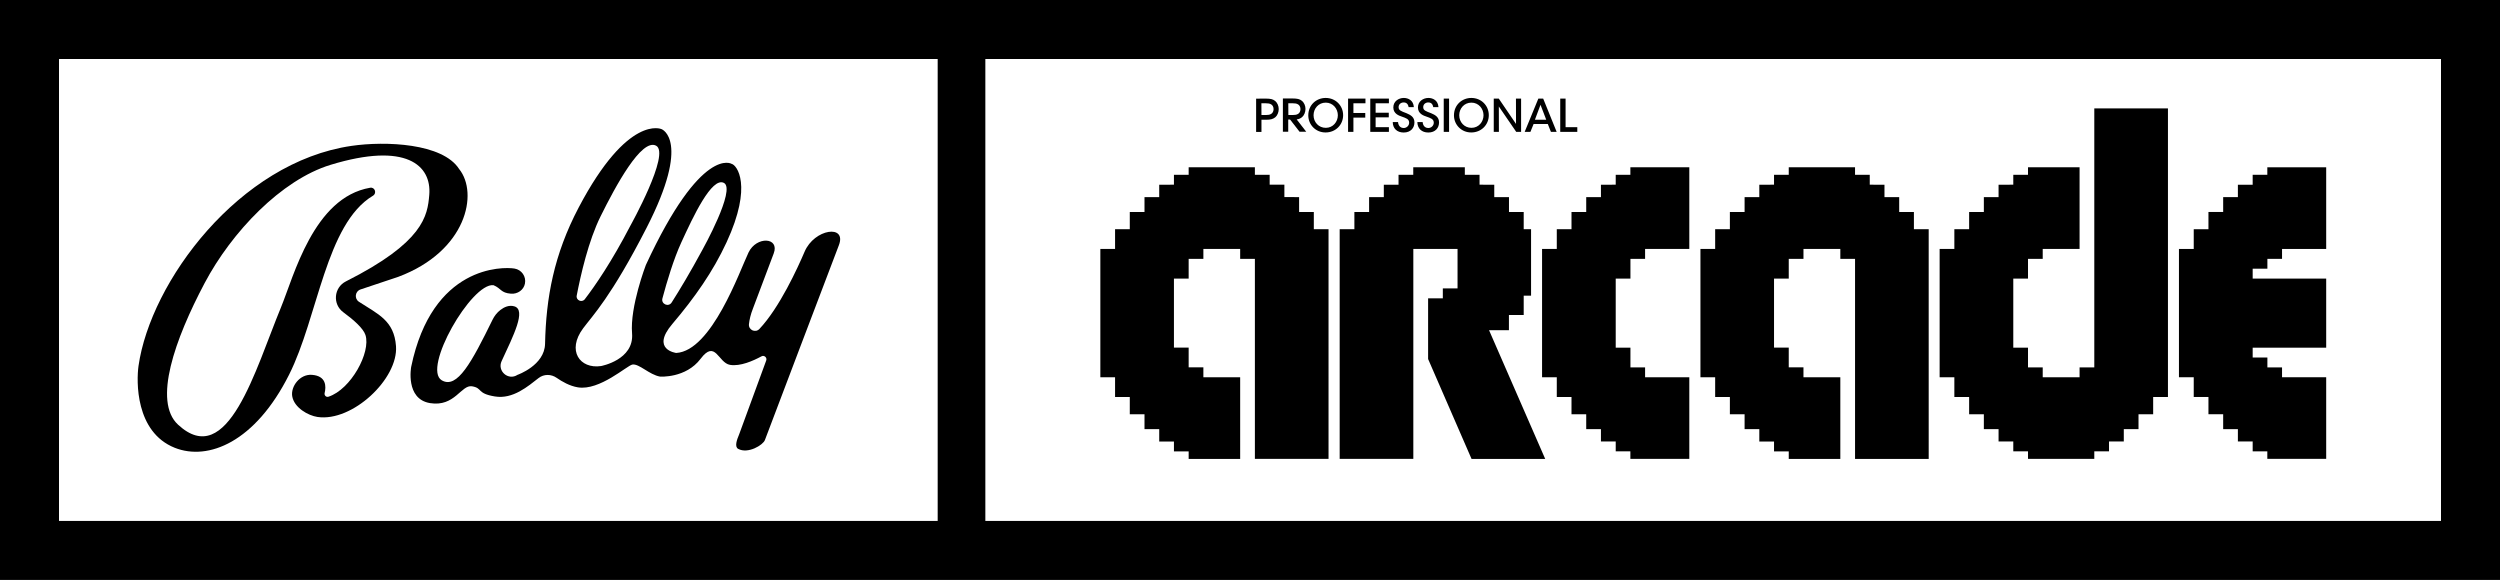 <?xml version="1.0" encoding="utf-8"?>
<!-- Generator: Adobe Illustrator 26.0.3, SVG Export Plug-In . SVG Version: 6.00 Build 0)  -->
<svg version="1.1" id="Layer_1" xmlns="http://www.w3.org/2000/svg" xmlns:xlink="http://www.w3.org/1999/xlink" x="0px" y="0px"
	 viewBox="0 0 3839 890.5" style="enable-background:new 0 0 3839 890.5;" xml:space="preserve">
<style type="text/css">
	.st0{fill:none;stroke:#000000;stroke-width:6.917;stroke-miterlimit:10;}
	.st1{fill:#FFFFFF;}
	.st2{fill:none;stroke:#000000;stroke-width:3.059;stroke-miterlimit:10;}
	.st3{fill:none;stroke:#FFFFFF;stroke-width:6.917;stroke-miterlimit:10;}
	.st4{fill:none;stroke:#FFFFFF;stroke-width:3.059;stroke-miterlimit:10;}
</style>
<g>
	<g>
		<g>
			<g>
				<path d="M478.9,575.6c-18.7-1.3-32.5,18-30.2,32.7c2.9,17.8,24.6,29.9,38.9,32c53.4,7.9,124.2-58.6,120.5-108.8
					c-2.9-39.3-27.4-48.9-56.9-68.1c-7.4-4.8-6-16.1,2.4-18.9l58-19.4c105-39.3,123.5-128.5,93.4-165.6
					c-25.4-39.6-113-43.1-165.1-35.5c-172.8,25-308.8,208.7-327.2,338c-3.2,22.8-5.2,101.3,55.6,125.6
					c51.5,20.5,123.7-8.8,175.6-112.2c44.6-88.5,56.3-231.5,128.9-274.9c6.3-3.8,2.8-13.5-4.4-12.2c-86.9,14.9-117.2,136-137,183.9
					c-39.1,94.6-81.5,250.8-158,179.9c-38.7-35.8-4.9-131,40.9-217.5c41.4-78.2,117.5-158.3,193.4-181.5
					c116-35.4,155.2,0.7,151.5,46c-2.6,32.5-8.9,73-128,133c-18.6,9.4-20.8,35.1-4,47.4c15.7,11.5,30.7,24.7,34,34.9
					c8.6,26.7-22.4,83.6-56.8,94.8c-3.5,1.1-6.7-2-5.9-5.6C500.9,593.8,501.4,577.2,478.9,575.6z"/>
				<path d="M1235.5,386.6c-10.5,24.6-38.5,86-69.4,118.6c-6.2,6.5-17,1.4-16-7.5c0.7-6.6,2.5-14.7,6.2-24.1c0,0,22.6-60,31.8-84.4
					c9.5-25-26.5-27-38.7-1.4c-13.8,29.1-56.7,151.1-111,154.2c0,0-39.6-5-5.9-44.6c34.3-40.4,62.3-80.2,83.2-125.3
					c40.7-88,15.4-118.7,8-120.4c0,0-46.3-29.6-131.9,155.2c0,0-24.6,64.1-21.2,105c3.4,40.9-47.7,50.2-47.7,50.2
					c-32.3,4.8-53-23.6-27.4-58c14.3-19.3,42.7-47.5,97.5-154.5c69-134.6,22.9-151.3,22.9-151.3s-51.3-23.9-127.2,120.2
					c-38.3,72.8-50.2,138.9-51.7,209.5c-0.7,33.1-42.3,47.6-42.3,47.6c-14.1,9.3-31.5-5.8-24.4-21.1c18.4-39.7,37.9-78.2,19.8-84
					c-8.2-2.6-16,1.1-21.7,5.5c-5.2,4-9.3,9.3-12.1,15.1c-31.9,65-54.2,106.8-77.9,92.9c-30.4-17.8,45.6-149.8,79.4-146.1
					c12.3,5.2,10.9,11.8,26.9,13.1c10,0.8,19.5-5.7,21.4-15.5c2.2-10.9-5.1-21.3-16-23.1c-18.4-3-126.5-4.8-158.7,151
					c0,0-9.2,49.3,28.9,55.6c38.1,6.3,47.9-28.6,64.6-25.8c16.7,2.8,6.8,11,35.1,15.6c27.7,4.6,51.1-15.9,67.1-28.3
					c8.1-6.3,19.3-6.2,27.7-0.3c8.2,5.7,20.1,12.6,32.6,14.6c33.4,5.5,75.7-33.7,83.7-35c10.3-1.7,26,15.7,42.5,18.5
					c0,0,39.5,2.8,62.3-27.4c22.8-30.2,26.9,6.4,45.2,9.4c15.6,2.6,35.5-6.2,48.2-13.1c4.2-2.3,9,1.9,7.3,6.4l-41.6,113.5
					c-3.4,8-7.4,19-1.4,22.2c14.9,8.1,38.1-5.8,41-13.6c18.8-49.6,87.6-231.2,113.6-299.2C1300.6,344.2,1250.5,351.2,1235.5,386.6z
					 M885.6,453.9c6-31.2,18-84.2,36.7-121.8c22.9-46.3,62.8-120.2,85.2-108.4c22.4,11.8-39.4,122.7-39.4,122.7
					c-28.9,55.7-54.3,92.5-70.1,113.1C893.5,465.2,884.2,461.1,885.6,453.9z M1017.2,458.3c7.1-26.6,17.3-60.5,29-86
					c18-39.2,46.8-101.2,65.5-91.4c18.7,9.9-32.9,102.4-32.9,102.4c-18.8,34.8-35.1,61.9-47.4,81.2
					C1026.6,472.1,1014.9,466.9,1017.2,458.3z"/>
			</g>
		</g>
		<path d="M0,0v890.5h3839V0H0z M3748.4,799.9H90.6V90.6h3657.8L3748.4,799.9L3748.4,799.9z"/>
		<rect x="1439.9" y="83.6" width="73.2" height="740.8"/>
		<g>
			<path d="M1943.5,151.4c7.9,0,11.3,1,14.4,3.5c3.6,2.8,5.7,7.7,5.7,12.6s-2.1,10-5.3,12.6c-3.5,2.7-6.9,3.8-14,3.8h-7.2v18.7h-8.2
				v-51.1L1943.5,151.4L1943.5,151.4z M1937.1,176.6h7c3.2,0,5.7-0.3,7.9-1.7c2.1-1.2,3.7-3.9,3.7-7.3c0-3.5-1.6-6.1-3.7-7.3
				c-2.3-1.4-4.8-1.7-8.2-1.7h-6.8L1937.1,176.6L1937.1,176.6z"/>
			<path d="M2009,177.2c0-16.1,12.4-26.8,26.7-26.8c15.3,0,26.8,11.8,26.8,26.5c0,14.7-11.5,26.5-26.9,26.5
				C2020.3,203.5,2009,191.4,2009,177.2L2009,177.2z M2017.1,177c0,10.6,7.9,19.3,18.8,19.3c11.1,0,18.5-9.3,18.5-19.3
				c0-10-7.4-19.4-18.6-19.4C2024.7,157.6,2017.1,166.6,2017.1,177L2017.1,177z"/>
			<path d="M2070.1,151.4h26.7v7.2h-18.5v14.9h18.2v7.1h-18.2v21.9h-8.2V151.4z"/>
			<path d="M2104.2,151.4h28.6v7.2h-20.4v14.5h20.2v7.1h-20.2v15.1h20.4v7.2h-28.6V151.4z"/>
			<path d="M2146.8,187.4c0.6,7.7,5.9,9.2,8.6,9.2c4.6,0,8.5-3.6,8.5-8.2c0-5.7-4.8-7-11.4-9.4c-4-1.3-12.9-4.3-12.9-13.9
				c-0.1-9.5,8.1-14.7,16.1-14.7c6.6,0,14.8,3.6,15.4,14.1h-8c-0.6-2.8-1.8-7.2-7.7-7.2c-4.1,0-7.7,2.8-7.7,7.2c0,5,3.8,6.2,12,9.3
				c6.4,2.7,12.3,5.9,12.3,14.2c0,8.3-5.6,15.5-16.5,15.5c-10.2,0-16.7-6.2-16.8-16.1L2146.8,187.4L2146.8,187.4z"/>
			<path d="M2184.6,187.4c0.6,7.7,5.9,9.2,8.6,9.2c4.6,0,8.5-3.6,8.5-8.2c0-5.7-4.8-7-11.4-9.4c-4-1.3-12.9-4.3-12.9-13.9
				c-0.1-9.5,8.1-14.7,16.1-14.7c6.6,0,14.8,3.6,15.4,14.1h-8c-0.6-2.8-1.8-7.2-7.7-7.2c-4.1,0-7.7,2.8-7.7,7.2c0,5,3.8,6.2,12,9.3
				c6.4,2.7,12.3,5.9,12.3,14.2c0,8.3-5.6,15.5-16.5,15.5c-10.2,0-16.7-6.2-16.8-16.1L2184.6,187.4L2184.6,187.4z"/>
			<path d="M2217,151.4h8.2v51.1h-8.2V151.4z"/>
			<path d="M2232.7,177.2c0-16.1,12.4-26.8,26.7-26.8c15.3,0,26.8,11.8,26.8,26.5c0,14.7-11.5,26.5-26.9,26.5
				C2244,203.5,2232.7,191.4,2232.7,177.2L2232.7,177.2z M2240.8,177c0,10.6,7.9,19.3,18.8,19.3c11.1,0,18.5-9.3,18.5-19.3
				c0-10-7.4-19.4-18.6-19.4C2248.4,157.6,2240.8,166.6,2240.8,177L2240.8,177z"/>
			<path d="M2328,190.3l-0.1-38.9h7.9v51.1h-7.5l-26.7-39l0.1,39h-7.9v-51.1h7.7L2328,190.3z"/>
			<path d="M2350.1,202.5h-8.8l21-51.1h7.4l20.7,51.1h-8.8l-4.8-12.1H2355L2350.1,202.5z M2365.6,160.9l-8.6,23h17.4L2365.6,160.9z"
				/>
			<path d="M2395.9,151.4h8.2v43.9h18v7.2h-26.2V151.4z"/>
		</g>
		<path d="M2006,202.5l-14.8-19.1c3.5-0.5,5.9-1.6,8.2-3.5c3.2-2.6,5.3-7.7,5.3-12.6c0-4.9-2.1-9.8-5.7-12.6
			c-3-2.4-6.4-3.5-14.4-3.5H1970v51.1h8.2v-18.7h2.9l14.5,18.7h10.4V202.5z M1978.3,158.6h6.8c3.4,0,5.9,0.3,8.2,1.7
			c2.1,1.2,3.7,3.9,3.7,7.3c0,3.5-1.6,6.1-3.7,7.3c-2.2,1.4-4.7,1.7-7.9,1.7h-7L1978.3,158.6L1978.3,158.6z"/>
	</g>
	<g>
		<polygon points="3459.2,412.6 3481.8,412.6 3481.8,397.5 3504.3,397.5 3504.3,382.3 3527,382.3 3527,382.3 3549.5,382.3 
			3560.8,382.3 3560.8,382.3 3572.1,382.3 3572.1,256.9 3481.7,256.9 3481.7,268.4 3459.2,268.4 3459.2,283.6 3459.2,283.7 
			3459.2,283.7 3436.5,283.7 3436.5,302.7 3413.9,302.7 3413.9,325.5 3391.3,325.5 3391.3,352 3368.7,352 3368.7,382.3 3346,382.3 
			3346,579.3 3368.7,579.3 3368.7,609.6 3391.3,609.6 3391.3,636.1 3413.9,636.1 3413.9,636.2 3413.9,659 3436.5,659 3436.5,677.9 
			3459.2,677.9 3459.2,677.9 3459.2,677.9 3459.2,693.1 3481.7,693.1 3481.7,704.6 3572.1,704.6 3572.1,579.3 3504.3,579.3 
			3504.3,564.2 3481.8,564.2 3481.8,549 3459.2,549 3459.2,549 3459.2,533.9 3572.1,533.9 3572.1,427.8 3459.2,427.8 		"/>
		<polygon points="3216,166.5 3216,564.2 3193.4,564.2 3193.4,579.3 3136.8,579.3 3136.8,579.3 3136.8,564.2 3114.2,564.2 
			3114.2,533.9 3091.6,533.9 3091.6,427.8 3114.2,427.8 3114.2,397.5 3136.8,397.5 3136.8,382.3 3193.4,382.3 3193.4,256.9 
			3114.2,256.9 3114.2,268.4 3091.6,268.4 3091.6,283.6 3069,283.7 3069,302.7 3046.4,302.7 3046.4,325.5 3023.8,325.5 3023.8,352 
			3001.1,352 3001.1,382.3 2978.5,382.3 2978.5,579.3 3001.1,579.3 3001.1,609.6 3023.8,609.6 3023.8,636.1 3046.4,636.1 
			3046.4,659 3069,659 3069,677.9 3091.6,677.9 3091.6,693.1 3114.2,693.1 3114.2,704.6 3216,704.6 3216,693.1 3238.6,693.1 
			3238.6,677.9 3261.3,677.9 3261.3,659 3283.9,659 3283.9,636.2 3283.9,636.1 3306.4,636.1 3306.4,609.6 3329.1,609.6 
			3329.1,166.5 		"/>
		<path d="M2939,352v-26.5h-22.6v-22.8h-22.6v-19l-22.6-0.1v-15.2h-22.6v-11.5h-22.6h-11.3H2792h-22.6h-22.6v11.5h-22.6v15.2
			l-22.6,0.1v19H2679v22.8h-22.6V352h-22.6v30.3h-22.6v106.1v30.3V549v30.3h22.6v30.3h22.6v26.5h22.6V659h22.6v19h22.6v15.2h22.6
			v11.5h79.2V579.3h-56.6v-15.2h-22.6v-30.3h-22.6V427.8h22.6v-30.3h22.6v-15.2h56.6v15.2h22.6v307.2h113.1V352H2939z"/>
		<polygon points="2503.6,256.9 2503.6,268.4 2481.1,268.4 2481.1,283.6 2458.4,283.7 2458.4,302.7 2435.8,302.7 2435.8,325.5 
			2413.2,325.5 2413.2,352 2390.6,352 2390.6,382.3 2368,382.3 2368,579.3 2390.6,579.3 2390.6,609.6 2413.2,609.6 2413.2,609.6 
			2413.2,636.1 2435.8,636.2 2435.8,659 2458.4,659 2458.4,677.9 2481.1,677.9 2481.1,693.1 2503.6,693.1 2503.6,704.6 
			2594.1,704.6 2594.1,579.3 2526.2,579.3 2526.2,564.2 2503.7,564.2 2503.7,533.9 2481.1,533.9 2481.1,427.8 2503.7,427.8 
			2503.7,397.5 2526.2,397.5 2526.2,382.3 2594.1,382.3 2594.1,256.9 		"/>
		<path d="M2286.6,507.1h30.5v-23.4h0.1h22.6V454h11.3V352h-11.3v-26.5h-22.6v-22.8h-22.6v-19l-22.6-0.1v-15.2h-22.6v-11.5h-79.2
			v11.5h-22.6v15.3h-22.6v19h-22.6v22.8h-22.6V352h-22.6v352.6h113.1V382.3h67.9v60.6h-22.6v15.2h-22.6v93.2l66.7,153.4h113.1
			L2286.6,507.1z"/>
		<path d="M2017.5,352v-26.5h-22.6v-22.8l-22.6-0.1v-19h-22.6v-15.2H1927v-11.5h-101.7v11.5h-22.6v15.2l-22.6,0.1v19h-22.6v22.8
			h-22.6V352h-22.6v30.3h-22.6v197h22.6v30.3h22.6l0,0v26.5h22.6V659h22.6v19h22.6v15.2h22.6v11.5h79.1V579.3h-56.5l0,0v-15.2h-22.6
			v-30.3h-22.6V427.8h22.6v-30.3h22.6v-15.2h56.5v15.2h22.6v307.1h113.1V352H2017.5z"/>
	</g>
</g>
</svg>
